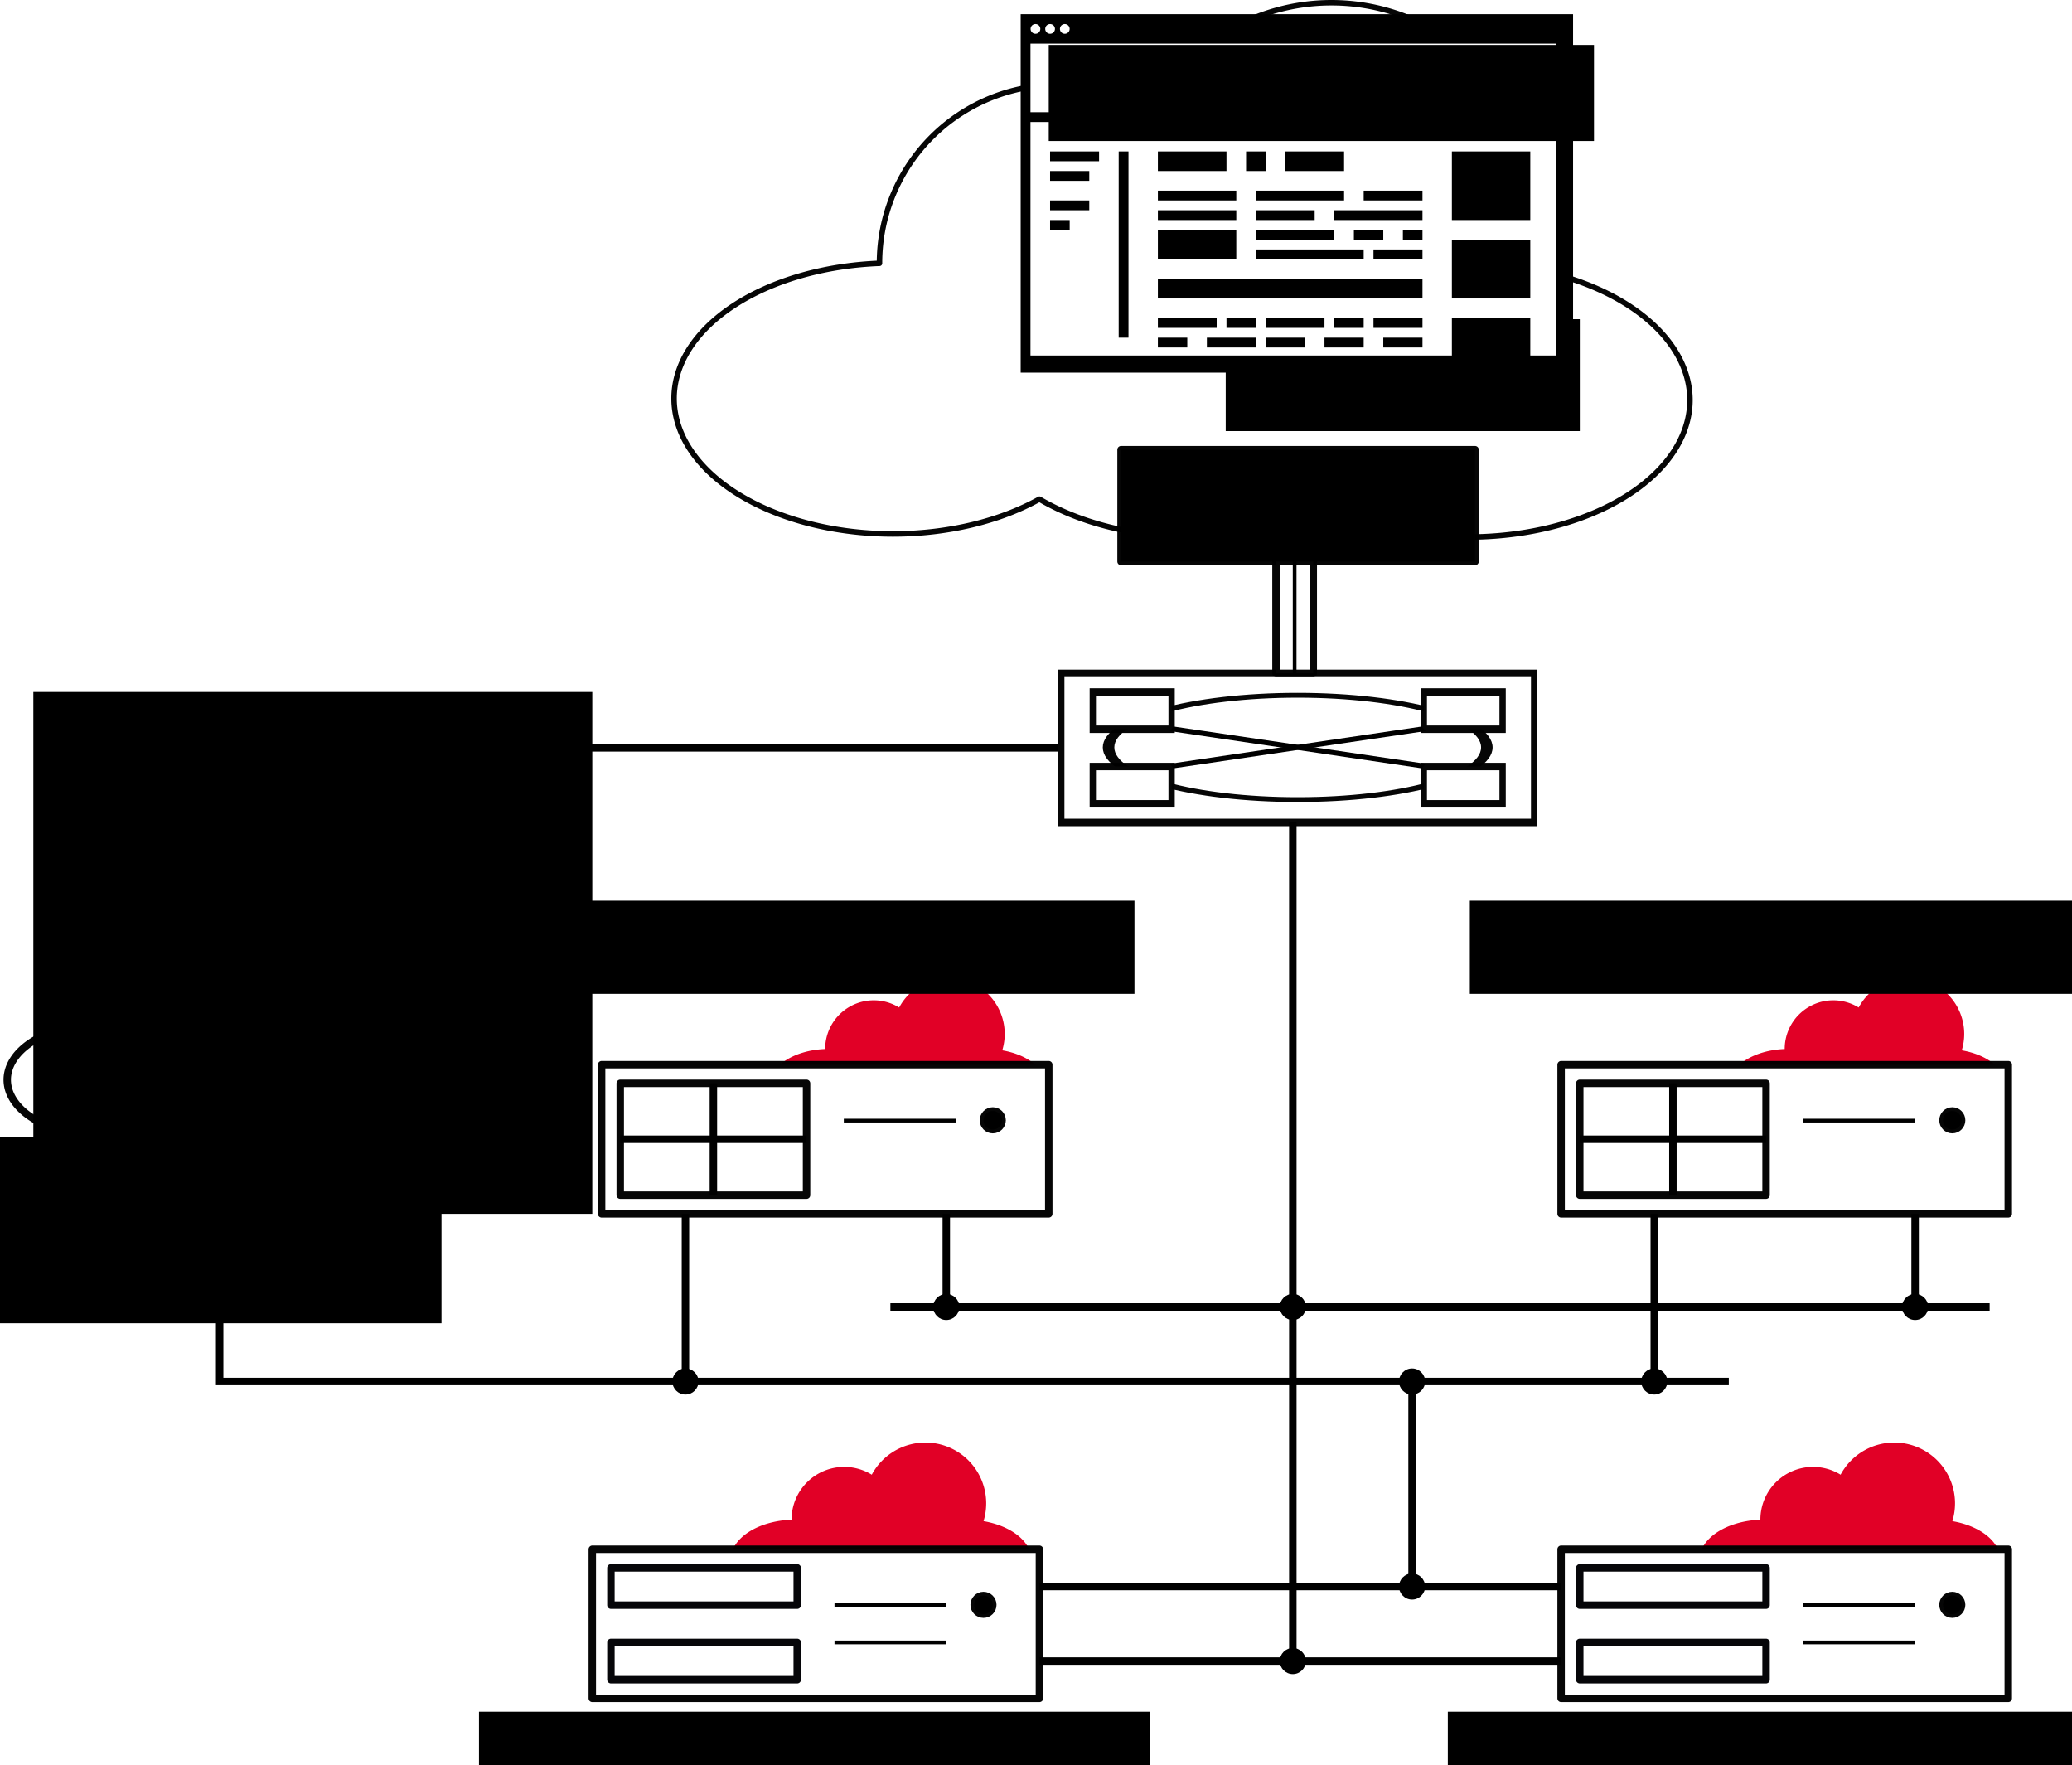 <?xml version="1.0" encoding="UTF-8" standalone="no"?>
<!-- Created with Inkscape (http://www.inkscape.org/) -->

<svg
   xmlns:dc="http://purl.org/dc/elements/1.1/"
   xmlns:cc="http://creativecommons.org/ns#"
   xmlns:rdf="http://www.w3.org/1999/02/22-rdf-syntax-ns#"
   xmlns:svg="http://www.w3.org/2000/svg"
   xmlns="http://www.w3.org/2000/svg"
   xmlns:sodipodi="http://sodipodi.sourceforge.net/DTD/sodipodi-0.dtd"
   xmlns:inkscape="http://www.inkscape.org/namespaces/inkscape"
   width="556.05"
   height="473.615"
   viewBox="0 0 556.05 473.615"
   version="1.1"
   id="SVGRoot"
   sodipodi:docname="rackspace-network.svg"
   inkscape:version="0.92.2 5c3e80d, 2017-08-06"
   inkscape:export-filename="/home/bertof/Documenti/Tesi di laurea/immagini/rackspace-network.png"
   inkscape:export-xdpi="192.0338"
   inkscape:export-ydpi="192.0338">
  <sodipodi:namedview
     id="base"
     pagecolor="#ffffff"
     bordercolor="#666666"
     borderopacity="1.0"
     inkscape:pageopacity="0.0"
     inkscape:pageshadow="2"
     inkscape:zoom="1"
     inkscape:cx="96.894915"
     inkscape:cy="295.92722"
     inkscape:document-units="px"
     inkscape:current-layer="layer4"
     showgrid="true"
     inkscape:window-width="1920"
     inkscape:window-height="1025"
     inkscape:window-x="0"
     inkscape:window-y="27"
     inkscape:window-maximized="1"
     inkscape:snap-perpendicular="true"
     inkscape:snap-tangential="true"
     showguides="true"
     fit-margin-top="0"
     fit-margin-left="0"
     fit-margin-right="0"
     fit-margin-bottom="0"
     inkscape:snap-bbox="true"
     inkscape:bbox-paths="true"
     inkscape:bbox-nodes="true"
     inkscape:snap-bbox-edge-midpoints="true"
     inkscape:snap-bbox-midpoints="true"
     inkscape:object-paths="true"
     inkscape:snap-intersection-paths="true"
     inkscape:snap-smooth-nodes="true"
     inkscape:snap-midpoints="true"
     inkscape:snap-object-midpoints="true"
     inkscape:snap-center="true">
    <inkscape:grid
       type="xygrid"
       id="grid3766"
       originx="-241.051"
       originy="-137.031" />
  </sodipodi:namedview>
  <defs
     id="defs3742">
    <marker
       inkscape:stockid="Arrow2Mend"
       orient="auto"
       refY="0"
       refX="0"
       id="marker16043"
       style="overflow:visible"
       inkscape:isstock="true">
      <path
         id="path16041"
         style="fill:#000000;fill-opacity:1;fill-rule:evenodd;stroke:#000000;stroke-width:0.625;stroke-linejoin:round;stroke-opacity:1"
         d="M 8.719,4.034 -2.207,0.016 8.719,-4.002 c -1.745,2.372 -1.735,5.617 -6e-7,8.035 z"
         transform="scale(-0.6)"
         inkscape:connector-curvature="0" />
    </marker>
    <marker
       inkscape:isstock="true"
       style="overflow:visible"
       id="marker15937"
       refX="0"
       refY="0"
       orient="auto"
       inkscape:stockid="Arrow2Mend"
       inkscape:collect="always">
      <path
         transform="scale(-0.6)"
         d="M 8.719,4.034 -2.207,0.016 8.719,-4.002 c -1.745,2.372 -1.735,5.617 -6e-7,8.035 z"
         style="fill:#000000;fill-opacity:1;fill-rule:evenodd;stroke:#000000;stroke-width:0.625;stroke-linejoin:round;stroke-opacity:1"
         id="path15935"
         inkscape:connector-curvature="0" />
    </marker>
    <marker
       inkscape:stockid="Arrow2Mend"
       orient="auto"
       refY="0"
       refX="0"
       id="Arrow2Mend"
       style="overflow:visible"
       inkscape:isstock="true"
       inkscape:collect="always">
      <path
         id="path4998"
         style="fill:#000000;fill-opacity:1;fill-rule:evenodd;stroke:#000000;stroke-width:0.625;stroke-linejoin:round;stroke-opacity:1"
         d="M 8.719,4.034 -2.207,0.016 8.719,-4.002 c -1.745,2.372 -1.735,5.617 -6e-7,8.035 z"
         transform="scale(-0.6)"
         inkscape:connector-curvature="0" />
    </marker>
    <marker
       inkscape:stockid="Arrow1Mend"
       orient="auto"
       refY="0"
       refX="0"
       id="marker9151"
       style="overflow:visible"
       inkscape:isstock="true">
      <path
         id="path9149"
         d="M 0,0 5,-5 -12.5,0 5,5 Z"
         style="fill:#000000;fill-opacity:1;fill-rule:evenodd;stroke:#000000;stroke-width:1pt;stroke-opacity:1"
         transform="matrix(-0.4,0,0,-0.4,-4,0)"
         inkscape:connector-curvature="0" />
    </marker>
    <marker
       inkscape:isstock="true"
       style="overflow:visible"
       id="marker9107"
       refX="0"
       refY="0"
       orient="auto"
       inkscape:stockid="Arrow1Mend">
      <path
         transform="matrix(-0.4,0,0,-0.4,-4,0)"
         style="fill:#000000;fill-opacity:1;fill-rule:evenodd;stroke:#000000;stroke-width:1pt;stroke-opacity:1"
         d="M 0,0 5,-5 -12.5,0 5,5 Z"
         id="path9105"
         inkscape:connector-curvature="0" />
    </marker>
    <marker
       inkscape:stockid="DotL"
       orient="auto"
       refY="0"
       refX="0"
       id="DotL"
       style="overflow:visible"
       inkscape:isstock="true">
      <path
         id="path5032"
         d="m -2.5,-1 c 0,2.76 -2.24,5 -5,5 -2.76,0 -5,-2.24 -5,-5 0,-2.76 2.24,-5 5,-5 2.76,0 5,2.24 5,5 z"
         style="fill:#000000;fill-opacity:1;fill-rule:evenodd;stroke:#000000;stroke-width:1pt;stroke-opacity:1"
         transform="matrix(0.8,0,0,0.8,5.92,0.8)"
         inkscape:connector-curvature="0" />
    </marker>
    <marker
       inkscape:isstock="true"
       style="overflow:visible"
       id="marker6784"
       refX="0"
       refY="0"
       orient="auto"
       inkscape:stockid="Arrow2Lend">
      <path
         transform="matrix(-1.1,0,0,-1.1,-1.1,0)"
         d="M 8.719,4.034 -2.207,0.016 8.719,-4.002 c -1.745,2.372 -1.735,5.617 -6e-7,8.035 z"
         style="fill:#000000;fill-opacity:1;fill-rule:evenodd;stroke:#000000;stroke-width:0.625;stroke-linejoin:round;stroke-opacity:1"
         id="path6782"
         inkscape:connector-curvature="0" />
    </marker>
    <marker
       inkscape:stockid="Arrow1Lend"
       orient="auto"
       refY="0"
       refX="0"
       id="marker5906"
       style="overflow:visible"
       inkscape:isstock="true">
      <path
         id="path5904"
         d="M 0,0 5,-5 -12.5,0 5,5 Z"
         style="fill:#000000;fill-opacity:1;fill-rule:evenodd;stroke:#000000;stroke-width:1pt;stroke-opacity:1"
         transform="matrix(-0.8,0,0,-0.8,-10,0)"
         inkscape:connector-curvature="0" />
    </marker>
    <marker
       inkscape:stockid="Arrow1Lend"
       orient="auto"
       refY="0"
       refX="0"
       id="marker5854"
       style="overflow:visible"
       inkscape:isstock="true">
      <path
         id="path5852"
         d="M 0,0 5,-5 -12.5,0 5,5 Z"
         style="fill:#000000;fill-opacity:1;fill-rule:evenodd;stroke:#000000;stroke-width:1pt;stroke-opacity:1"
         transform="matrix(-0.8,0,0,-0.8,-10,0)"
         inkscape:connector-curvature="0" />
    </marker>
    <marker
       inkscape:stockid="Arrow2Lstart"
       orient="auto"
       refY="0"
       refX="0"
       id="Arrow2Lstart"
       style="overflow:visible"
       inkscape:isstock="true">
      <path
         id="path4989"
         style="fill:#000000;fill-opacity:1;fill-rule:evenodd;stroke:#000000;stroke-width:0.625;stroke-linejoin:round;stroke-opacity:1"
         d="M 8.719,4.034 -2.207,0.016 8.719,-4.002 c -1.745,2.372 -1.735,5.617 -6e-7,8.035 z"
         transform="matrix(1.1,0,0,1.1,1.1,0)"
         inkscape:connector-curvature="0" />
    </marker>
    <marker
       inkscape:stockid="Arrow1Lend"
       orient="auto"
       refY="0"
       refX="0"
       id="Arrow1Lend"
       style="overflow:visible"
       inkscape:isstock="true">
      <path
         id="path4974"
         d="M 0,0 5,-5 -12.5,0 5,5 Z"
         style="fill:#000000;fill-opacity:1;fill-rule:evenodd;stroke:#000000;stroke-width:1pt;stroke-opacity:1"
         transform="matrix(-0.8,0,0,-0.8,-10,0)"
         inkscape:connector-curvature="0" />
    </marker>
    <marker
       inkscape:stockid="DotM"
       orient="auto"
       refY="0"
       refX="0"
       id="DotM"
       style="overflow:visible"
       inkscape:isstock="true">
      <path
         id="path5035"
         d="m -2.5,-1 c 0,2.76 -2.24,5 -5,5 -2.76,0 -5,-2.24 -5,-5 0,-2.76 2.24,-5 5,-5 2.76,0 5,2.24 5,5 z"
         style="fill:#000000;fill-opacity:1;fill-rule:evenodd;stroke:#000000;stroke-width:1pt;stroke-opacity:1"
         transform="matrix(0.4,0,0,0.4,2.96,0.4)"
         inkscape:connector-curvature="0" />
    </marker>
    <marker
       inkscape:stockid="Arrow1Lstart"
       orient="auto"
       refY="0"
       refX="0"
       id="Arrow1Lstart"
       style="overflow:visible"
       inkscape:isstock="true">
      <path
         id="path4971"
         d="M 0,0 5,-5 -12.5,0 5,5 Z"
         style="fill:#ffffff;fill-opacity:1;fill-rule:evenodd;stroke:#000000;stroke-width:1pt;stroke-opacity:0.973"
         transform="matrix(0.8,0,0,0.8,10,0)"
         inkscape:connector-curvature="0" />
    </marker>
    <marker
       inkscape:isstock="true"
       style="overflow:visible"
       id="marker6784-0"
       refX="0"
       refY="0"
       orient="auto"
       inkscape:stockid="Arrow2Lend">
      <path
         inkscape:connector-curvature="0"
         transform="matrix(-1.1,0,0,-1.1,-1.1,0)"
         d="M 8.719,4.034 -2.207,0.016 8.719,-4.002 c -1.745,2.372 -1.735,5.617 -6e-7,8.035 z"
         style="fill:#000000;fill-opacity:1;fill-rule:evenodd;stroke:#000000;stroke-width:0.625;stroke-linejoin:round;stroke-opacity:1"
         id="path6782-6" />
    </marker>
  </defs>
  <g
     inkscape:groupmode="layer"
     id="layer9"
     inkscape:label="Rete"
     transform="translate(-241.051,-469.354)">
    <path
       style="fill:none;stroke:#000000;stroke-width:2;stroke-linecap:butt;stroke-linejoin:miter;stroke-miterlimit:4;stroke-dasharray:none;stroke-opacity:1"
       d="m 755,795 v 25"
       id="path16535"
       inkscape:connector-curvature="0"
       sodipodi:nodetypes="cc" />
    <path
       style="fill:none;stroke:#000000;stroke-width:2;stroke-linecap:butt;stroke-linejoin:miter;stroke-miterlimit:4;stroke-dasharray:none;stroke-opacity:1"
       d="M 525,670 H 300 v 85"
       id="path16525"
       inkscape:connector-curvature="0"
       sodipodi:nodetypes="ccc" />
    <path
       style="fill:none;stroke:#000000;stroke-width:2;stroke-linecap:butt;stroke-linejoin:miter;stroke-miterlimit:4;stroke-dasharray:none;stroke-opacity:1"
       d="m 300,820 v 20 h 405"
       id="path16527"
       inkscape:connector-curvature="0"
       sodipodi:nodetypes="ccc" />
    <path
       style="fill:none;stroke:#000000;stroke-width:2;stroke-linecap:butt;stroke-linejoin:miter;stroke-miterlimit:4;stroke-dasharray:none;stroke-opacity:1"
       d="m 685,795 v 45"
       id="path16529"
       inkscape:connector-curvature="0"
       sodipodi:nodetypes="cc" />
    <path
       style="fill:none;stroke:#000000;stroke-width:2;stroke-linecap:butt;stroke-linejoin:miter;stroke-miterlimit:4;stroke-dasharray:none;stroke-opacity:1"
       d="m 425,795 v 45"
       id="path16531"
       inkscape:connector-curvature="0"
       sodipodi:nodetypes="cc" />
    <path
       style="fill:none;stroke:#000000;stroke-width:2;stroke-linecap:butt;stroke-linejoin:miter;stroke-miterlimit:4;stroke-dasharray:none;stroke-opacity:1"
       d="m 495,795 v 25"
       id="path16533"
       inkscape:connector-curvature="0"
       sodipodi:nodetypes="cc" />
    <path
       style="fill:none;stroke:#000000;stroke-width:2;stroke-linecap:butt;stroke-linejoin:miter;stroke-miterlimit:4;stroke-dasharray:none;stroke-opacity:1"
       d="M 480,820 H 775"
       id="path16537"
       inkscape:connector-curvature="0"
       sodipodi:nodetypes="cc" />
    <path
       style="fill:none;stroke:#000000;stroke-width:2;stroke-linecap:butt;stroke-linejoin:miter;stroke-miterlimit:4;stroke-dasharray:none;stroke-opacity:1"
       d="m 520,915 70,2e-5"
       id="path16551"
       inkscape:connector-curvature="0"
       sodipodi:nodetypes="cc" />
    <path
       style="fill:none;stroke:#000000;stroke-width:2;stroke-linecap:butt;stroke-linejoin:miter;stroke-miterlimit:4;stroke-dasharray:none;stroke-opacity:1"
       d="m 588,690 v 225 L 660,915"
       id="path16553"
       inkscape:connector-curvature="0"
       sodipodi:nodetypes="ccc" />
    <path
       style="fill:none;stroke:#000000;stroke-width:2;stroke-linecap:butt;stroke-linejoin:miter;stroke-miterlimit:4;stroke-dasharray:none;stroke-opacity:1"
       d="m 620,840 v 55 h 40"
       id="path16579"
       inkscape:connector-curvature="0"
       sodipodi:nodetypes="ccc" />
    <path
       style="fill:none;stroke:#000000;stroke-width:2;stroke-linecap:butt;stroke-linejoin:miter;stroke-miterlimit:4;stroke-dasharray:none;stroke-opacity:1"
       d="M 620,895 H 520"
       id="path16581"
       inkscape:connector-curvature="0" />
  </g>
  <g
     inkscape:groupmode="layer"
     id="layer6"
     inkscape:label="Cloud Load balancer"
     transform="translate(-241.051,-469.354)">
    <flowRoot
       xml:space="preserve"
       id="flowRoot16169"
       style="font-style:normal;font-weight:normal;font-size:18.667px;line-height:1.25;font-family:sans-serif;letter-spacing:0px;word-spacing:0px;fill:#000000;fill-opacity:1;stroke:none"><flowRegion
         id="flowRegion16171"
         style="font-size:18.667px"><rect
           id="rect16173"
           width="110"
           height="30"
           x="260"
           y="730"
           style="font-size:18.667px" /></flowRegion><flowPara
         id="flowPara16175" /></flowRoot>    <g
       id="g16209"
       transform="translate(-23.203,44.369)">
      <g
         transform="translate(124.124,183.688)"
         id="g16167">
        <path
           style="fill:#ffffff;fill-opacity:1;stroke:#000000;stroke-width:2;stroke-linejoin:round;stroke-miterlimit:4;stroke-dasharray:none;stroke-opacity:0.973"
           d="M 180.563,488.346 A 22.053,22.053 0 0 1 200,500 a 19.113,19.113 0 0 1 9.967,-2.832 19.113,19.113 0 0 1 19.113,19.113 19.113,19.113 0 0 1 -0.001,0.032 23.523,14.538 0 0 1 22.054,14.506 23.523,14.538 0 0 1 -23.523,14.538 23.523,14.538 0 0 1 -15.701,-3.736 23.788,14.702 0 0 1 -16.378,4.064 23.788,14.702 0 0 1 -14.85,-3.22 23.788,14.702 0 0 1 -14.82,3.22 23.788,14.702 0 0 1 -23.788,-14.702 23.788,14.702 0 0 1 17.402,-14.147 22.053,22.053 0 0 1 -0.964,-6.436 22.053,22.053 0 0 1 22.053,-22.053 z"
           id="path5660-6"
           inkscape:connector-curvature="0" />
        <g
           id="g16158"
           transform="translate(-3.393)">
          <circle
             r="5"
             cy="525"
             cx="200"
             id="path5694"
             style="fill:#ffffff;fill-opacity:1;stroke:#000000;stroke-width:2;stroke-linejoin:round;stroke-miterlimit:4;stroke-dasharray:none;stroke-opacity:0.973" />
          <path
             sodipodi:nodetypes="cc"
             inkscape:connector-curvature="0"
             id="path5696"
             d="m 200,530 v 6"
             style="fill:none;stroke:#000000;stroke-width:1px;stroke-linecap:butt;stroke-linejoin:miter;stroke-opacity:1;marker-end:url(#DotM)" />
          <path
             sodipodi:nodetypes="cc"
             inkscape:connector-curvature="0"
             id="path5724"
             d="M 200,520 V 510"
             style="fill:none;stroke:#000000;stroke-width:1px;stroke-linecap:butt;stroke-linejoin:miter;stroke-opacity:1;marker-end:url(#marker15937)" />
          <path
             sodipodi:nodetypes="cc"
             inkscape:connector-curvature="0"
             id="path6774"
             d="m 196,523 -9,-5"
             style="fill:none;stroke:#000000;stroke-width:1px;stroke-linecap:butt;stroke-linejoin:miter;stroke-opacity:1;marker-end:url(#Arrow2Mend)" />
          <path
             sodipodi:nodetypes="cc"
             inkscape:connector-curvature="0"
             id="path6774-8"
             d="m 204,523 9,-5"
             style="fill:none;stroke:#000000;stroke-width:1px;stroke-linecap:butt;stroke-linejoin:miter;stroke-opacity:1;marker-end:url(#marker16043)" />
        </g>
      </g>
      <flowRoot
         transform="translate(-2.26)"
         style="font-style:normal;font-weight:normal;font-size:1.133px;line-height:1.25;font-family:sans-serif;letter-spacing:0px;word-spacing:0px;fill:#000000;fill-opacity:1;stroke:none"
         id="flowRoot16177"
         xml:space="preserve"><flowRegion
           id="flowRegion16179"><rect
             y="730"
             x="260"
             height="50"
             width="125"
             id="rect16181" /></flowRegion><flowPara
           style="font-size:17.333px;text-align:center;text-anchor:middle"
           id="flowPara16183">CLOUD LOAD BALANCER</flowPara></flowRoot>    </g>
    <flowRoot
       xml:space="preserve"
       id="flowRoot16189"
       style="font-style:normal;font-weight:normal;font-size:1.133px;line-height:1.25;font-family:sans-serif;letter-spacing:0px;word-spacing:0px;fill:#000000;fill-opacity:1;stroke:none"><flowRegion
         id="flowRegion16191"><rect
           id="rect16193"
           width="150"
           height="140"
           x="250"
           y="655" /></flowRegion><flowPara
         id="flowPara16195" /></flowRoot>  </g>
  <g
     inkscape:groupmode="layer"
     id="layer7"
     inkscape:label="Cloud Server APP"
     transform="translate(-241.051,-469.354)">
    <g
       id="g16274-6"
       transform="translate(290,30)" />
    <g
       id="g16518"
       transform="translate(5)">
      <g
         transform="translate(-72.5,35)"
         id="g16274">
        <path
           style="fill:#e10026;fill-opacity:1;stroke:none;stroke-width:1.365;stroke-linejoin:round;stroke-miterlimit:4;stroke-dasharray:none;stroke-opacity:0.973"
           d="m 563.123,696.703 a 15.056,15.056 0 0 0 -13.27,7.956 13.049,13.049 0 0 0 -6.805,-1.934 13.049,13.049 0 0 0 -13.049,13.049 13.049,13.049 0 0 0 6.8e-4,0.022 16.06,9.926 0 0 0 -15.057,9.904 16.06,9.926 0 0 0 16.06,9.925 16.06,9.926 0 0 0 10.72,-2.551 16.241,10.038 0 0 0 11.182,2.774 16.241,10.038 0 0 0 10.138,-2.198 16.241,10.038 0 0 0 10.118,2.198 16.241,10.038 0 0 0 16.241,-10.038 16.241,10.038 0 0 0 -11.881,-9.659 15.056,15.056 0 0 0 0.658,-4.394 15.056,15.056 0 0 0 -15.056,-15.056 z"
           id="path5660-6-2"
           inkscape:connector-curvature="0" />
        <g
           id="g16247">
          <rect
             y="720"
             x="470"
             height="40"
             width="120"
             id="rect16212"
             style="fill:#ffffff;fill-opacity:1;stroke:#000000;stroke-width:2;stroke-linejoin:round;stroke-miterlimit:4;stroke-dasharray:none;stroke-opacity:0.973" />
          <g
             id="g16237">
            <g
               id="g16229">
              <rect
                 y="725"
                 x="475"
                 height="30"
                 width="50"
                 id="rect16216"
                 style="fill:#ffffff;fill-opacity:1;stroke:#000000;stroke-width:2;stroke-linejoin:round;stroke-miterlimit:4;stroke-dasharray:none;stroke-opacity:0.973" />
              <path
                 inkscape:connector-curvature="0"
                 id="path16218"
                 d="m 500,725 v 30"
                 style="fill:none;stroke:#000000;stroke-width:2;stroke-linecap:butt;stroke-linejoin:miter;stroke-miterlimit:4;stroke-dasharray:none;stroke-opacity:1" />
              <path
                 inkscape:connector-curvature="0"
                 id="path16220"
                 d="m 475,740 h 50"
                 style="fill:none;stroke:#000000;stroke-width:2;stroke-linecap:butt;stroke-linejoin:miter;stroke-miterlimit:4;stroke-dasharray:none;stroke-opacity:1" />
            </g>
            <path
               style="fill:none;stroke:#000000;stroke-width:1px;stroke-linecap:butt;stroke-linejoin:miter;stroke-opacity:1"
               d="m 535,735 h 30"
               id="path16222"
               inkscape:connector-curvature="0" />
            <circle
               style="fill:#000000;fill-opacity:1;stroke:#000000;stroke-width:2;stroke-linejoin:round;stroke-miterlimit:4;stroke-dasharray:none;stroke-opacity:0.973"
               id="path16224"
               cx="574.981"
               cy="734.914"
               r="2.5" />
          </g>
        </g>
      </g>
      <g
         transform="translate(185,35)"
         id="g16274-9">
        <path
           style="fill:#e10026;fill-opacity:1;stroke:none;stroke-width:1.365;stroke-linejoin:round;stroke-miterlimit:4;stroke-dasharray:none;stroke-opacity:0.973"
           d="m 563.123,696.703 a 15.056,15.056 0 0 0 -13.27,7.956 13.049,13.049 0 0 0 -6.805,-1.934 13.049,13.049 0 0 0 -13.049,13.049 13.049,13.049 0 0 0 6.8e-4,0.022 16.06,9.926 0 0 0 -15.057,9.904 16.06,9.926 0 0 0 16.06,9.925 16.06,9.926 0 0 0 10.72,-2.551 16.241,10.038 0 0 0 11.182,2.774 16.241,10.038 0 0 0 10.138,-2.198 16.241,10.038 0 0 0 10.118,2.198 16.241,10.038 0 0 0 16.241,-10.038 16.241,10.038 0 0 0 -11.881,-9.659 15.056,15.056 0 0 0 0.658,-4.394 15.056,15.056 0 0 0 -15.056,-15.056 z"
           id="path5660-6-2-3"
           inkscape:connector-curvature="0" />
        <g
           id="g16247-9">
          <rect
             y="720"
             x="470"
             height="40"
             width="120"
             id="rect16212-2"
             style="fill:#ffffff;fill-opacity:1;stroke:#000000;stroke-width:2;stroke-linejoin:round;stroke-miterlimit:4;stroke-dasharray:none;stroke-opacity:0.973" />
          <g
             id="g16237-8">
            <g
               id="g16229-3">
              <rect
                 y="725"
                 x="475"
                 height="30"
                 width="50"
                 id="rect16216-0"
                 style="fill:#ffffff;fill-opacity:1;stroke:#000000;stroke-width:2;stroke-linejoin:round;stroke-miterlimit:4;stroke-dasharray:none;stroke-opacity:0.973" />
              <path
                 inkscape:connector-curvature="0"
                 id="path16218-1"
                 d="m 500,725 v 30"
                 style="fill:none;stroke:#000000;stroke-width:2;stroke-linecap:butt;stroke-linejoin:miter;stroke-miterlimit:4;stroke-dasharray:none;stroke-opacity:1" />
              <path
                 inkscape:connector-curvature="0"
                 id="path16220-7"
                 d="m 475,740 h 50"
                 style="fill:none;stroke:#000000;stroke-width:2;stroke-linecap:butt;stroke-linejoin:miter;stroke-miterlimit:4;stroke-dasharray:none;stroke-opacity:1" />
            </g>
            <path
               style="fill:none;stroke:#000000;stroke-width:1px;stroke-linecap:butt;stroke-linejoin:miter;stroke-opacity:1"
               d="m 535,735 h 30"
               id="path16222-8"
               inkscape:connector-curvature="0" />
            <circle
               style="fill:#000000;fill-opacity:1;stroke:#000000;stroke-width:2;stroke-linejoin:round;stroke-miterlimit:4;stroke-dasharray:none;stroke-opacity:0.973"
               id="path16224-9"
               cx="574.981"
               cy="734.914"
               r="2.5" />
          </g>
        </g>
      </g>
    </g>
    <flowRoot
       xml:space="preserve"
       id="flowRoot16615"
       style="font-style:normal;font-weight:normal;font-size:1.133px;line-height:1.25;font-family:sans-serif;text-align:center;letter-spacing:0px;word-spacing:0px;text-anchor:middle;fill:#000000;fill-opacity:1;stroke:none"
       transform="translate(-14.5,11)"><flowRegion
         id="flowRegion16617"
         style="text-align:center;text-anchor:middle"><rect
           id="rect16619"
           width="165"
           height="25"
           x="395"
           y="700"
           style="text-align:center;text-anchor:middle" /></flowRegion><flowPara
         id="flowPara16621"
         style="font-size:16px;text-align:center;text-anchor:middle">CLOUD SERVER APP</flowPara></flowRoot>    <flowRoot
       xml:space="preserve"
       id="flowRoot16615-0"
       style="font-style:normal;font-weight:normal;font-size:1.133px;line-height:1.25;font-family:sans-serif;text-align:center;letter-spacing:0px;word-spacing:0px;text-anchor:middle;fill:#000000;fill-opacity:1;stroke:none"
       transform="translate(240.5,11)"><flowRegion
         id="flowRegion16617-8"
         style="text-align:center;text-anchor:middle"><rect
           id="rect16619-1"
           width="165"
           height="25"
           x="395"
           y="700"
           style="text-align:center;text-anchor:middle" /></flowRegion><flowPara
         id="flowPara16621-9"
         style="font-size:16px;text-align:center;text-anchor:middle">CLOUD SERVER APP</flowPara></flowRoot>  </g>
  <g
     inkscape:groupmode="layer"
     id="layer8"
     inkscape:label="Cloud Server DB"
     transform="translate(-241.051,-469.354)">
    <g
       transform="translate(-70,165)"
       id="g16445">
      <path
         inkscape:connector-curvature="0"
         id="path5660-6-2-5-0"
         d="M 559.387,691.374 A 16.324,16.324 0 0 0 545,700 a 14.147,14.147 0 0 0 -7.378,-2.097 14.147,14.147 0 0 0 -14.147,14.147 14.147,14.147 0 0 0 7.4e-4,0.024 17.412,10.761 0 0 0 -16.324,10.737 17.412,10.761 0 0 0 17.412,10.761 17.412,10.761 0 0 0 11.622,-2.765 17.608,10.882 0 0 0 12.123,3.008 17.608,10.882 0 0 0 10.992,-2.383 17.608,10.882 0 0 0 10.97,2.383 17.608,10.882 0 0 0 17.608,-10.882 17.608,10.882 0 0 0 -12.881,-10.472 16.324,16.324 0 0 0 0.714,-4.764 16.324,16.324 0 0 0 -16.324,-16.324 z"
         style="fill:#e10026;fill-opacity:1;stroke:none;stroke-width:1.48;stroke-linejoin:round;stroke-miterlimit:4;stroke-dasharray:none;stroke-opacity:0.973" />
      <g
         id="g16432">
        <g
           id="g16247-2-4">
          <rect
             y="720"
             x="470"
             height="40"
             width="120"
             id="rect16212-6-8"
             style="fill:#ffffff;fill-opacity:1;stroke:#000000;stroke-width:2;stroke-linejoin:round;stroke-miterlimit:4;stroke-dasharray:none;stroke-opacity:0.973" />
          <g
             id="g16237-5-7">
            <path
               style="fill:none;stroke:#000000;stroke-width:1px;stroke-linecap:butt;stroke-linejoin:miter;stroke-opacity:1"
               d="m 535,735 h 30"
               id="path16222-0-4"
               inkscape:connector-curvature="0" />
            <circle
               style="fill:#000000;fill-opacity:1;stroke:#000000;stroke-width:2;stroke-linejoin:round;stroke-miterlimit:4;stroke-dasharray:none;stroke-opacity:0.973"
               id="path16224-4-7"
               cx="574.981"
               cy="734.914"
               r="2.5" />
            <rect
               y="725"
               x="475"
               height="10"
               width="50"
               id="rect16412"
               style="fill:#ffffff;fill-opacity:1;stroke:#000004;stroke-width:2;stroke-linejoin:round;stroke-miterlimit:4;stroke-dasharray:none;stroke-opacity:0.973" />
            <rect
               y="745"
               x="475"
               height="10"
               width="50"
               id="rect16414"
               style="fill:#ffffff;fill-opacity:1;stroke:#000004;stroke-width:2;stroke-linejoin:round;stroke-miterlimit:4;stroke-dasharray:none;stroke-opacity:0.973" />
          </g>
        </g>
        <g
           id="g16421">
          <path
             style="fill:none;stroke:#000000;stroke-width:1px;stroke-linecap:butt;stroke-linejoin:miter;stroke-opacity:1"
             d="m 535,745 h 30"
             id="path16418"
             inkscape:connector-curvature="0" />
        </g>
      </g>
    </g>
    <g
       transform="translate(190,165)"
       id="g16445-1">
      <path
         inkscape:connector-curvature="0"
         id="path5660-6-2-5-0-5"
         d="M 559.387,691.374 A 16.324,16.324 0 0 0 545,700 a 14.147,14.147 0 0 0 -7.378,-2.097 14.147,14.147 0 0 0 -14.147,14.147 14.147,14.147 0 0 0 7.4e-4,0.024 17.412,10.761 0 0 0 -16.324,10.737 17.412,10.761 0 0 0 17.412,10.761 17.412,10.761 0 0 0 11.622,-2.765 17.608,10.882 0 0 0 12.123,3.008 17.608,10.882 0 0 0 10.992,-2.383 17.608,10.882 0 0 0 10.97,2.383 17.608,10.882 0 0 0 17.608,-10.882 17.608,10.882 0 0 0 -12.881,-10.472 16.324,16.324 0 0 0 0.714,-4.764 16.324,16.324 0 0 0 -16.324,-16.324 z"
         style="fill:#e10026;fill-opacity:1;stroke:none;stroke-width:1.48;stroke-linejoin:round;stroke-miterlimit:4;stroke-dasharray:none;stroke-opacity:0.973" />
      <g
         id="g16432-4">
        <g
           id="g16247-2-4-9">
          <rect
             y="720"
             x="470"
             height="40"
             width="120"
             id="rect16212-6-8-2"
             style="fill:#ffffff;fill-opacity:1;stroke:#000000;stroke-width:2;stroke-linejoin:round;stroke-miterlimit:4;stroke-dasharray:none;stroke-opacity:0.973" />
          <g
             id="g16237-5-7-5">
            <path
               style="fill:none;stroke:#000000;stroke-width:1px;stroke-linecap:butt;stroke-linejoin:miter;stroke-opacity:1"
               d="m 535,735 h 30"
               id="path16222-0-4-7"
               inkscape:connector-curvature="0" />
            <circle
               style="fill:#000000;fill-opacity:1;stroke:#000000;stroke-width:2;stroke-linejoin:round;stroke-miterlimit:4;stroke-dasharray:none;stroke-opacity:0.973"
               id="path16224-4-7-4"
               cx="574.981"
               cy="734.914"
               r="2.5" />
            <rect
               y="725"
               x="475"
               height="10"
               width="50"
               id="rect16412-9"
               style="fill:#ffffff;fill-opacity:1;stroke:#000004;stroke-width:2;stroke-linejoin:round;stroke-miterlimit:4;stroke-dasharray:none;stroke-opacity:0.973" />
            <rect
               y="745"
               x="475"
               height="10"
               width="50"
               id="rect16414-9"
               style="fill:#ffffff;fill-opacity:1;stroke:#000004;stroke-width:2;stroke-linejoin:round;stroke-miterlimit:4;stroke-dasharray:none;stroke-opacity:0.973" />
          </g>
        </g>
        <g
           id="g16421-4">
          <path
             style="fill:none;stroke:#000000;stroke-width:1px;stroke-linecap:butt;stroke-linejoin:miter;stroke-opacity:1"
             d="m 535,745 h 30"
             id="path16418-5"
             inkscape:connector-curvature="0" />
        </g>
      </g>
    </g>
    <flowRoot
       transform="translate(229.594,-51.414)"
       xml:space="preserve"
       id="flowRoot16583-9"
       style="font-style:normal;font-weight:normal;font-size:16px;line-height:1.25;font-family:sans-serif;text-align:center;letter-spacing:0px;word-spacing:0px;text-anchor:middle;fill:#000000;fill-opacity:1;stroke:none"><flowRegion
         id="flowRegion16585-3"
         style="font-size:16px;text-align:center;text-anchor:middle"><rect
           id="rect16587-5"
           width="180"
           height="20"
           x="400"
           y="980"
           style="font-size:16px;text-align:center;text-anchor:middle" /></flowRegion><flowPara
         id="flowPara16589-7">CLOUD SERVER DB</flowPara></flowRoot>    <flowRoot
       transform="translate(-30.406,-51.414)"
       xml:space="preserve"
       id="flowRoot16583-9-9"
       style="font-style:normal;font-weight:normal;font-size:16px;line-height:1.25;font-family:sans-serif;text-align:center;letter-spacing:0px;word-spacing:0px;text-anchor:middle;fill:#000000;fill-opacity:1;stroke:none"><flowRegion
         id="flowRegion16585-3-7"
         style="font-size:16px;text-align:center;text-anchor:middle"><rect
           id="rect16587-5-8"
           width="180"
           height="20"
           x="400"
           y="980"
           style="font-size:16px;text-align:center;text-anchor:middle" /></flowRegion><flowPara
         id="flowPara16589-7-2">CLOUD SERVER DB</flowPara></flowRoot>  </g>
  <g
     inkscape:groupmode="layer"
     id="layer4"
     inkscape:label="Nuvola"
     transform="translate(-241.051,-469.354)">
    <path
       style="fill:#ffffff;fill-opacity:1;stroke:#000000;stroke-width:1.47;stroke-linejoin:round;stroke-miterlimit:4;stroke-dasharray:none;stroke-opacity:0.973"
       d="m 598.359,470.089 a 55.13,55.13 0 0 0 -48.59,29.133 47.779,47.779 0 0 0 -24.916,-7.081 47.779,47.779 0 0 0 -47.779,47.779 47.779,47.779 0 0 0 0.003,0.08 58.805,36.343 0 0 0 -55.133,36.264 58.805,36.343 0 0 0 58.805,36.343 58.805,36.343 0 0 0 39.251,-9.339 59.468,36.753 0 0 0 40.942,10.159 59.468,36.753 0 0 0 37.122,-8.048 59.468,36.753 0 0 0 37.047,8.048 59.468,36.753 0 0 0 59.468,-36.753 59.468,36.753 0 0 0 -43.502,-35.366 55.13,55.13 0 0 0 2.41,-16.088 55.13,55.13 0 0 0 -55.13,-55.13 z"
       id="path5660"
       inkscape:connector-curvature="0" />
    <circle
       style="fill:#000000;fill-opacity:1;stroke:none;stroke-width:2.333;stroke-linecap:round;stroke-linejoin:round;stroke-miterlimit:4;stroke-dasharray:none;stroke-opacity:0.984"
       id="path229"
       cx="588"
       cy="915"
       r="3.5" />
    <circle
       style="fill:#000000;fill-opacity:1;stroke:none;stroke-width:2.333;stroke-linecap:round;stroke-linejoin:round;stroke-miterlimit:4;stroke-dasharray:none;stroke-opacity:0.984"
       id="path229-3"
       cx="620"
       cy="895"
       r="3.5" />
    <circle
       style="fill:#000000;fill-opacity:1;stroke:none;stroke-width:2.333;stroke-linecap:round;stroke-linejoin:round;stroke-miterlimit:4;stroke-dasharray:none;stroke-opacity:0.984"
       id="path229-6"
       cx="620"
       cy="840"
       r="3.5" />
    <circle
       style="fill:#000000;fill-opacity:1;stroke:none;stroke-width:2.333;stroke-linecap:round;stroke-linejoin:round;stroke-miterlimit:4;stroke-dasharray:none;stroke-opacity:0.984"
       id="path229-7"
       cx="685"
       cy="840"
       r="3.5" />
    <circle
       style="fill:#000000;fill-opacity:1;stroke:none;stroke-width:2.333;stroke-linecap:round;stroke-linejoin:round;stroke-miterlimit:4;stroke-dasharray:none;stroke-opacity:0.984"
       id="path229-5"
       cx="755"
       cy="820"
       r="3.5" />
    <circle
       style="fill:#000000;fill-opacity:1;stroke:none;stroke-width:2.333;stroke-linecap:round;stroke-linejoin:round;stroke-miterlimit:4;stroke-dasharray:none;stroke-opacity:0.984"
       id="path229-35"
       cx="495"
       cy="820"
       r="3.5" />
    <circle
       style="fill:#000000;fill-opacity:1;stroke:none;stroke-width:2.333;stroke-linecap:round;stroke-linejoin:round;stroke-miterlimit:4;stroke-dasharray:none;stroke-opacity:0.984"
       id="path229-62"
       cx="425"
       cy="840"
       r="3.5" />
    <circle
       style="fill:#000000;fill-opacity:1;stroke:none;stroke-width:2.333;stroke-linecap:round;stroke-linejoin:round;stroke-miterlimit:4;stroke-dasharray:none;stroke-opacity:0.984"
       id="path229-35-9"
       cx="588"
       cy="820"
       r="3.5"
       inkscape:export-xdpi="192"
       inkscape:export-ydpi="192" />
  </g>
  <g
     inkscape:groupmode="layer"
     id="layer5"
     inkscape:label="Switch"
     transform="translate(-241.051,-469.354)">
    <g
       id="g4968"
       transform="matrix(1.692,0.707,-1.692,0.707,571.154,-250.85)">
      <g
         id="g5262">
        <g
           id="g5288">
          <g
             id="g5282" />
        </g>
      </g>
    </g>
    <flowRoot
       xml:space="preserve"
       id="flowRoot5387"
       style="font-style:normal;font-weight:normal;font-size:24px;line-height:1.25;font-family:sans-serif;letter-spacing:0px;word-spacing:0px;fill:#000000;fill-opacity:1;stroke:none"
       transform="translate(2.55e-5)"><flowRegion
         id="flowRegion5389"
         style="font-size:24px"><rect
           id="rect5391"
           width="95"
           height="30"
           x="570"
           y="555"
           style="font-size:24px" /></flowRegion><flowPara
         id="flowPara5393" /></flowRoot>    <flowRoot
       xml:space="preserve"
       id="flowRoot5395"
       style="font-style:normal;font-weight:normal;font-size:1.133px;line-height:1.25;font-family:sans-serif;letter-spacing:0px;word-spacing:0px;fill:#000000;fill-opacity:1;stroke:none"
       transform="translate(2.55e-5)"><flowRegion
         id="flowRegion5397"><rect
           id="rect5399"
           width="95"
           height="30"
           x="570"
           y="555" /></flowRegion><flowPara
         id="flowPara5401" /></flowRoot>    <flowRoot
       xml:space="preserve"
       id="flowRoot5467"
       style="font-style:normal;font-weight:normal;font-size:1.133px;line-height:1.25;font-family:sans-serif;letter-spacing:0px;word-spacing:0px;fill:#000000;fill-opacity:1;stroke:none"><flowRegion
         id="flowRegion5469"><rect
           id="rect5471"
           width="75"
           height="20"
           x="580"
           y="560" /></flowRegion><flowPara
         id="flowPara5473" /></flowRoot>    <g
       id="g5603"
       transform="translate(-6.515,30)">
      <g
         transform="translate(-25.238,5)"
         id="g5565">
        <g
           id="g5383"
           transform="matrix(0.846,0,0,1,109.231,55)">
          <rect
             style="fill:#ffffff;fill-opacity:1;stroke:#000000;stroke-width:2;stroke-miterlimit:4;stroke-dasharray:none;stroke-opacity:0.973"
             id="rect4925"
             width="150"
             height="40"
             x="530"
             y="560" />
          <g
             id="g5306"
             transform="matrix(2,0.707,-2,0.707,565,-250.85)">
            <ellipse
               style="fill:#ffffff;fill-opacity:1;stroke:#000000;stroke-width:1.293;stroke-linejoin:round;stroke-miterlimit:4;stroke-dasharray:none;stroke-opacity:0.973"
               id="path5253"
               transform="rotate(-45)"
               ry="14"
               rx="21.213"
               cy="830.85"
               cx="14.142" />
            <path
               inkscape:connector-curvature="0"
               id="path5255"
               d="m 583.964,583.964 27.071,-12.929"
               style="fill:none;stroke:#000000;stroke-width:1.293;stroke-linecap:butt;stroke-linejoin:round;stroke-miterlimit:4;stroke-dasharray:none;stroke-opacity:1" />
            <path
               inkscape:connector-curvature="0"
               id="path5257"
               d="m 603.964,563.964 -12.929,27.071"
               style="fill:none;stroke:#000000;stroke-width:1.293;stroke-linecap:butt;stroke-linejoin:round;stroke-miterlimit:4;stroke-dasharray:none;stroke-opacity:1" />
          </g>
          <g
             id="g4953">
            <g
               id="g5268">
              <g
                 id="g5294">
                <g
                   id="g5300">
                  <rect
                     y="565"
                     x="540"
                     height="10"
                     width="25"
                     id="rect4935"
                     style="fill:#ffffff;fill-opacity:1;stroke:#000000;stroke-width:2;stroke-miterlimit:4;stroke-dasharray:none;stroke-opacity:0.973" />
                  <rect
                     y="585"
                     x="645"
                     height="10"
                     width="25"
                     id="rect4937"
                     style="fill:#ffffff;fill-opacity:1;stroke:#000000;stroke-width:2;stroke-miterlimit:4;stroke-dasharray:none;stroke-opacity:0.973" />
                  <rect
                     y="565"
                     x="645"
                     height="10"
                     width="25"
                     id="rect4939"
                     style="fill:#ffffff;fill-opacity:1;stroke:#000000;stroke-width:2;stroke-miterlimit:4;stroke-dasharray:none;stroke-opacity:0.973" />
                  <rect
                     y="585"
                     x="540"
                     height="10"
                     width="25"
                     id="rect4941"
                     style="fill:#ffffff;fill-opacity:1;stroke:#000000;stroke-width:2;stroke-miterlimit:4;stroke-dasharray:none;stroke-opacity:0.973" />
                </g>
              </g>
            </g>
          </g>
        </g>
        <g
           id="g5543"
           transform="translate(3.654)">
          <rect
             y="555"
             x="570"
             height="30"
             width="95"
             id="rect5385"
             style="fill:#ffffff;fill-opacity:1;stroke:#000000;stroke-width:2;stroke-linejoin:round;stroke-miterlimit:4;stroke-dasharray:none;stroke-opacity:0.973" />
          <flowRoot
             style="font-style:normal;font-weight:normal;font-size:21.333px;line-height:1.5;font-family:sans-serif;text-align:center;letter-spacing:0px;word-spacing:0px;text-anchor:middle;fill:#000000;fill-opacity:1;stroke:none"
             id="flowRoot5475"
             xml:space="preserve"><flowRegion
               style="font-size:21.333px;line-height:1.5;text-align:center;text-anchor:middle;fill:#000000;fill-opacity:1"
               id="flowRegion5477"><rect
                 style="font-size:21.333px;line-height:1.5;text-align:center;text-anchor:middle;fill:#000000;fill-opacity:1"
                 y="555"
                 x="570"
                 height="30"
                 width="95"
                 id="rect5479" /></flowRegion><flowPara
               id="flowPara5481">www</flowPara></flowRoot>        </g>
      </g>
      <g
         id="g5577">
        <rect
           style="fill:#ffffff;fill-opacity:1;stroke:#000000;stroke-width:2;stroke-linejoin:round;stroke-miterlimit:4;stroke-dasharray:none;stroke-opacity:0.973"
           id="rect5569"
           width="10"
           height="30"
           x="590"
           y="590" />
        <path
           style="fill:none;stroke:#000000;stroke-width:1px;stroke-linecap:butt;stroke-linejoin:miter;stroke-opacity:1"
           d="m 595,590 v 30"
           id="path5573"
           inkscape:connector-curvature="0" />
      </g>
    </g>
  </g>
  <g
     id="layer1"
     inkscape:groupmode="layer"
     inkscape:label="Sito"
     transform="translate(-241.051,-469.354)">
    <g
       id="g4012"
       transform="matrix(0.526,0,0,0.526,338.755,402.149)">
      <g
         id="g3802">
        <rect
           id="rect3760"
           width="281.833"
           height="182.838"
           x="335"
           y="135"
           style="fill:#000000" />
        <rect
           style="fill:#ffffff;stroke-width:0.975"
           id="rect3762"
           width="268.019"
           height="159.099"
           x="340"
           y="150" />
        <g
           id="g3794">
          <circle
             r="2.487"
             cy="142.491"
             cx="342.542"
             id="path3768"
             style="fill:#ffffff;stroke-width:0.829" />
          <circle
             r="2.487"
             cy="142.491"
             cx="350.005"
             id="path3768-1"
             style="fill:#ffffff;stroke-width:0.829" />
          <circle
             r="2.487"
             cy="142.491"
             cx="357.509"
             id="path3768-4"
             style="fill:#ffffff;stroke-width:0.829" />
        </g>
      </g>
      <g
         id="g3954">
        <rect
           style="fill:#000000"
           id="rect3812"
           width="272"
           height="5"
           x="338"
           y="185" />
        <g
           id="g3916">
          <rect
             y="205"
             x="385"
             height="95"
             width="5"
             id="rect3814"
             style="fill:#000000" />
          <rect
             y="205"
             x="350"
             height="5"
             width="25"
             id="rect3816"
             style="fill:#000000" />
          <rect
             y="215"
             x="350"
             height="5"
             width="20"
             id="rect3818"
             style="fill:#000000" />
          <rect
             y="230"
             x="350"
             height="5"
             width="20"
             id="rect3820"
             style="fill:#000000" />
          <rect
             y="240"
             x="350"
             height="5"
             width="10"
             id="rect3822"
             style="fill:#000000" />
          <rect
             y="205"
             x="405"
             height="10"
             width="35"
             id="rect3824"
             style="fill:#000000" />
          <rect
             y="205"
             x="450"
             height="10"
             width="10"
             id="rect3826"
             style="fill:#000000" />
          <rect
             y="205"
             x="470"
             height="10"
             width="30"
             id="rect3828"
             style="fill:#000000" />
          <rect
             y="225"
             x="405"
             height="5"
             width="40"
             id="rect3830"
             style="fill:#000000" />
          <rect
             y="225"
             x="455"
             height="5"
             width="45"
             id="rect3832"
             style="fill:#000000" />
          <rect
             y="225"
             x="510"
             height="5"
             width="30"
             id="rect3834"
             style="fill:#000000" />
          <rect
             y="235"
             x="405"
             height="5"
             width="40"
             id="rect3836"
             style="fill:#000000" />
          <rect
             y="235"
             x="455"
             height="5"
             width="30"
             id="rect3838"
             style="fill:#000000" />
          <rect
             ry="0"
             y="235"
             x="495"
             height="5"
             width="45"
             id="rect3840"
             style="fill:#000000" />
          <rect
             ry="0"
             y="205"
             x="555"
             height="35"
             width="40"
             id="rect3842"
             style="fill:#000000" />
          <rect
             y="245"
             x="405"
             height="15"
             width="40"
             id="rect3844"
             style="fill:#000000" />
          <rect
             y="245"
             x="455"
             height="5"
             width="40"
             id="rect3846"
             style="fill:#000000" />
          <rect
             y="245"
             x="505"
             height="5"
             width="15"
             id="rect3848"
             style="fill:#000000" />
          <rect
             y="245"
             x="530"
             height="5"
             width="10"
             id="rect3850"
             style="fill:#000000" />
          <rect
             y="255"
             x="455"
             height="5"
             width="55"
             id="rect3852"
             style="fill:#000000" />
          <rect
             y="255"
             x="515"
             height="5"
             width="25"
             id="rect3854"
             style="fill:#000000" />
          <rect
             y="270"
             x="405"
             height="10"
             width="135"
             id="rect3856"
             style="fill:#000000" />
          <rect
             y="290"
             x="405"
             height="5"
             width="30"
             id="rect3858"
             style="fill:#000000" />
          <rect
             y="290"
             x="440"
             height="5"
             width="15"
             id="rect3860"
             style="fill:#000000" />
          <rect
             y="290"
             x="460"
             height="5"
             width="30"
             id="rect3862"
             style="fill:#000000" />
          <rect
             y="290"
             x="495"
             height="5"
             width="15"
             id="rect3864"
             style="fill:#000000" />
          <rect
             y="290"
             x="515"
             height="5"
             width="25"
             id="rect3866"
             style="fill:#000000" />
          <rect
             y="300"
             x="405"
             height="5"
             width="15"
             id="rect3868"
             style="fill:#000000" />
          <rect
             y="300"
             x="430"
             height="5"
             width="25"
             id="rect3870"
             style="fill:#000000" />
          <rect
             y="300"
             x="460"
             height="5"
             width="20"
             id="rect3872"
             style="fill:#000000" />
          <rect
             y="300"
             x="490"
             height="5"
             width="20"
             id="rect3874"
             style="fill:#000000" />
          <rect
             y="300"
             x="520"
             height="5"
             width="20"
             id="rect3876"
             style="fill:#000000" />
          <rect
             y="250"
             x="555"
             height="30"
             width="40"
             id="rect3878"
             style="fill:#000000" />
          <rect
             y="290"
             x="555"
             height="25"
             width="40"
             id="rect3880"
             style="fill:#000000" />
        </g>
      </g>
      <flowRoot
         transform="matrix(2.419,0,0,2.451,-497.328,-241.496)"
         style="font-style:normal;font-weight:normal;font-size:13.333px;line-height:1.25;font-family:sans-serif;letter-spacing:0px;word-spacing:0px;fill:#000000;fill-opacity:1;stroke:none"
         id="flowRoot3956"
         xml:space="preserve"><flowRegion
           style="font-size:13.333px"
           id="flowRegion3958"><rect
             style="font-size:13.333px"
             y="160"
             x="350"
             height="20"
             width="115"
             id="rect3960" /></flowRegion><flowPara
           style="font-style:normal;font-variant:normal;font-weight:normal;font-stretch:normal;font-size:13.333px;font-family:'URW Gothic';-inkscape-font-specification:'URW Gothic'"
           id="flowPara3962">SITE</flowPara></flowRoot>    </g>
  </g>
</svg>
